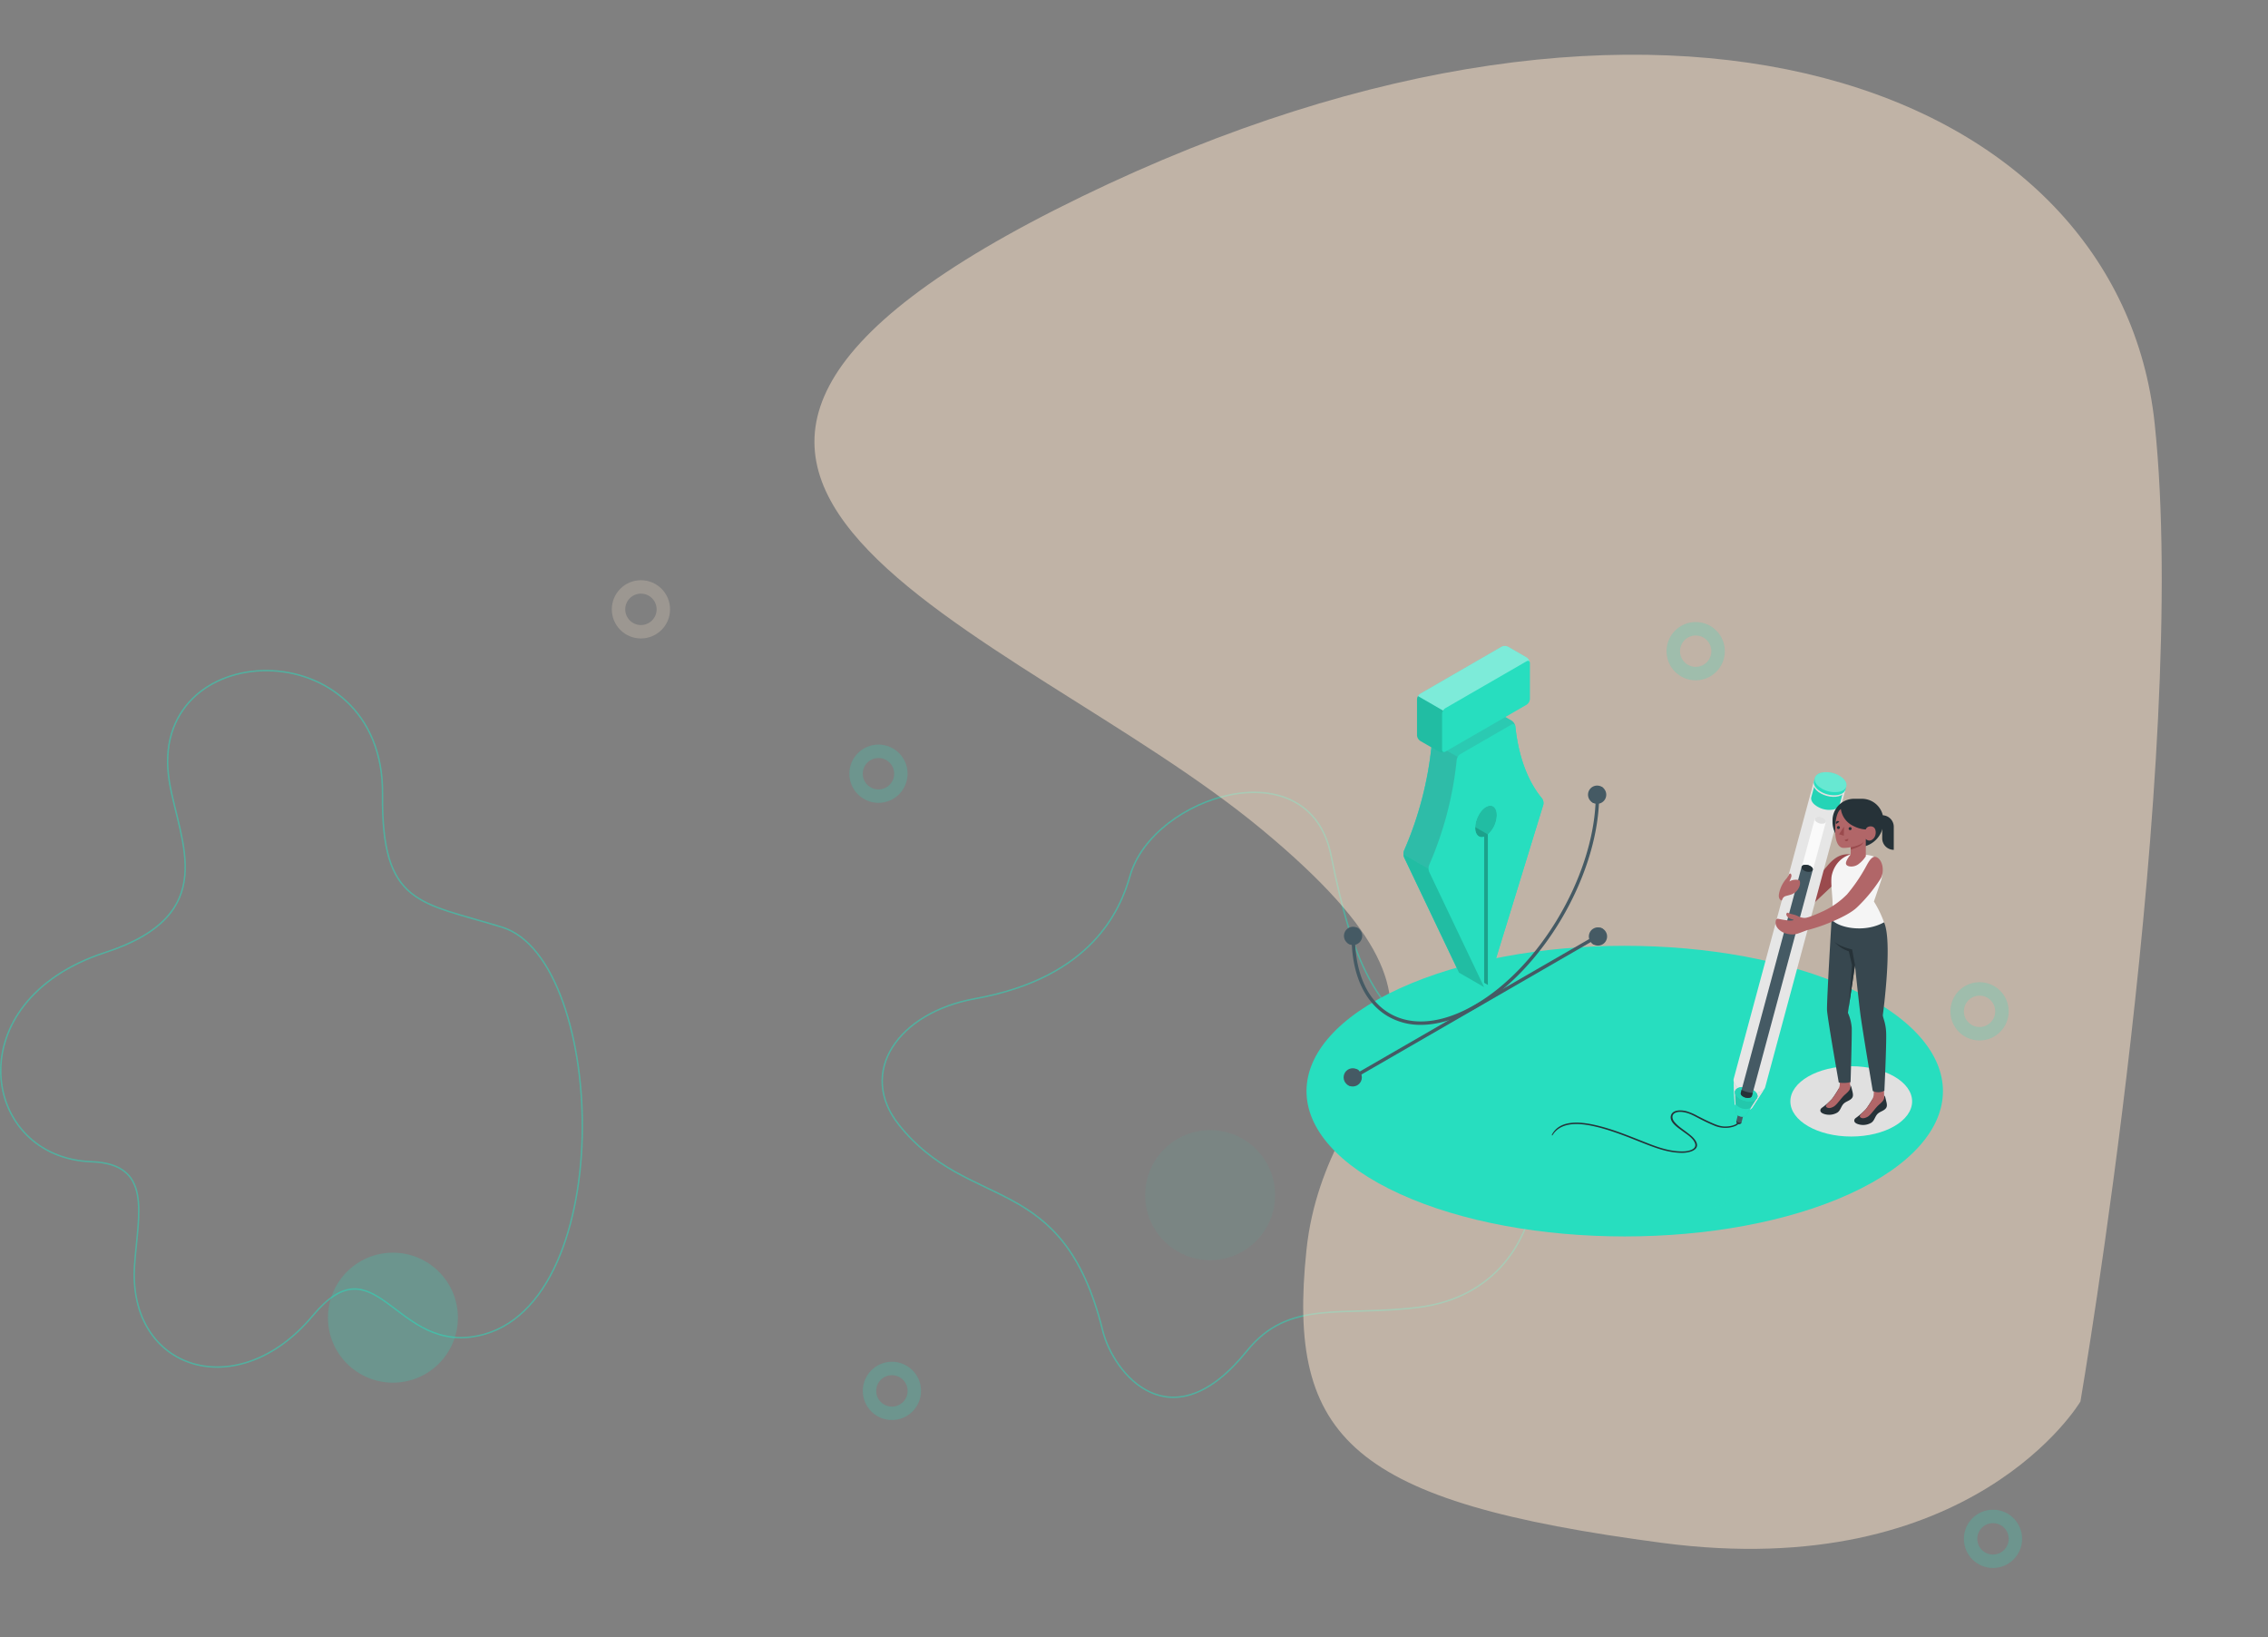 <svg xmlns="http://www.w3.org/2000/svg" width="1518.081" height="1095.495" viewBox="0 0 1518.081 1095.495">
  <rect x="0" y="0" width="1518.081" height="1095.495" fill="#808080" stroke="none"/>
  <g id="Group_359" data-name="Group 359" transform="translate(101.503 231.257)">
    <path id="Path_27" data-name="Path 27" d="M687.55,157.332c14.734,73.168,31.612,115.05,86.559,132.009,71.255,21.993,71.961,157.407-27.338,170.228-51.922,6.7-87.251-5.861-115.62,29.346-50.592,62.8-89.313,15.345-96.5-13.744C508.055,367.625,445.333,396.794,398.174,337.4c-27.772-34.963-.611-74.959,51.067-84.266,78.921-14.2,97.467-60.239,103.776-82.326C568.253,117.485,672.816,84.15,687.55,157.332Z" transform="translate(101.908 183.912)" fill="none" stroke="#27debf" stroke-miterlimit="10" stroke-width="1" opacity="0.5"/>
    <path id="Path_6" data-name="Path 6" d="M412.18,167.979c-.76,74.633,25.1,72.015,80.033,88.974,71.255,21.993,78.609,261.373-20.69,274.194-51.922,6.7-64.607-63.956-106.028-14.246-50.2,60.239-124.14,36.5-119.283-33.823,2.374-34.407,12.441-67.728-28.939-69.207-73.819-2.632-90.833-107.493,9.158-139.96,78.351-25.439,49.751-74.077,43.076-114.3C253.226,61.584,413.319,56.5,412.18,167.979Z" transform="translate(-257.639 132.265)" fill="none" stroke="#27debf" stroke-miterlimit="10" stroke-width="1" opacity="0.5"/>
    <path id="Path_1" data-name="Path 1" d="M42.6,180.78s84.5-113.7,288.192-64.659,242.555,95.112,216.151,219.587-150.88,128.248,0,282.9,482.815,286.672,75.44,433.779-697.819,0-697.819-226.32S42.6,180.78,42.6,180.78Z" transform="matrix(-0.995, 0.105, -0.105, -0.995, 1352.405, 882.02)" fill="#ffe7cc" opacity="0.5"/>
    <g id="_2905211" data-name="2905211" transform="translate(742.313 171.05)">
      <g id="Floor" transform="translate(30.688 230.609)">
        <path id="Floor_11_" d="M93.077,408.984c83.177,37.975,218.041,37.975,301.227,0s83.177-99.55,0-137.525-218.051-37.975-301.227,0S9.891,371.009,93.077,408.984Z" transform="translate(-30.688 -242.978)" fill="#27debf"/>
      </g>
      <g id="Shadow" transform="translate(354.554 311.186)">
        <ellipse id="XMLID_1972_" cx="40.75" cy="23.523" rx="40.75" ry="23.523" fill="#e0e0e0"/>
      </g>
      <g id="Pen_tool" transform="translate(55.537 29.95)">
        <g id="XMLID_1661_">
          <g id="XMLID_647_" transform="translate(40.051)">
            <g id="XMLID_1026_" transform="translate(0 42.549)">
              <path id="XMLID_1034_" d="M145.62,135.6c-3.988,2.308-7.239,8.495-7.239,13.824,0,4.744,2.588,7.2,5.966,6.051v100.7l-36.7-77.011a6.511,6.511,0,0,1-.076-4.7,235.013,235.013,0,0,0,18.44-70.392,5.629,5.629,0,0,1,2.461-3.87l34.284-19.8a1.545,1.545,0,0,1,2.495,1.281c2.3,21.444,8.868,37.356,17.761,48.057a5.265,5.265,0,0,1,.942,4.421c-5.16,16.768-34.895,113.476-37.059,120.536V154a18,18,0,0,0,5.966-12.933C152.85,135.725,149.617,133.289,145.62,135.6Z" transform="translate(-107.167 -80.09)" fill="#27debf"/>
            </g>
            <path id="XMLID_1035_" d="M200.745,143.813,163.687,264.349l-2.529-1.468v2.936l-16.811-9.691-36.7-77.011a6.511,6.511,0,0,1-.076-4.7,235.013,235.013,0,0,0,18.44-70.392,5.629,5.629,0,0,1,2.461-3.87l34.284-19.8a4.943,4.943,0,0,1,4.472,0l12.322,7.111a5.684,5.684,0,0,1,2.495,3.861c2.3,21.453,8.868,37.364,17.761,48.065A5.242,5.242,0,0,1,200.745,143.813Z" transform="translate(-107.166 -37.5)" fill="#27debf"/>
            <path id="XMLID_1046_" d="M178.22,162.23a17.972,17.972,0,0,1-5.966,12.933v100.7l-2.529-1.468V176.631c-3.394,1.154-5.966-1.29-5.966-6.034,0-5.329,3.233-11.524,7.239-13.832C174.987,154.457,178.22,156.909,178.22,162.23Z" transform="translate(-115.734 -49.018)" opacity="0.15"/>
            <g id="XMLID_871_" transform="translate(16.799 52.248)">
              <path id="XMLID_1041_" d="M203.742,145.585,166.684,266.121v-100.7a17.957,17.957,0,0,0,5.966-12.933c0-5.321-3.233-7.773-7.222-5.465s-7.239,8.495-7.239,13.832c0,4.744,2.571,7.2,5.966,6.034v100.7l-36.711-76.994a6.467,6.467,0,0,1-.076-4.7,235.01,235.01,0,0,0,18.449-70.4,5.63,5.63,0,0,1,2.461-3.87l34.275-19.789a1.538,1.538,0,0,1,2.486,1.281c2.3,21.453,8.868,37.364,17.761,48.065A5.217,5.217,0,0,1,203.742,145.585Z" transform="translate(-126.963 -91.52)" fill="#27debf"/>
            </g>
            <path id="XMLID_1037_" d="M143.507,115.7a4.949,4.949,0,0,0-.7,1.977,234.758,234.758,0,0,1-18.449,70.4,6.215,6.215,0,0,0-.39,2.571l-16.794-9.7a6.319,6.319,0,0,1,.39-2.588,234.51,234.51,0,0,0,18.44-70.392,4.919,4.919,0,0,1,.7-1.986Z" transform="translate(-107.167 -41.461)" fill="#455a64" opacity="0.25"/>
            <path id="XMLID_1040_" d="M185.471,90.971a1.493,1.493,0,0,0-2.419-.916l-34.284,19.8A5.087,5.087,0,0,0,147,111.745l-16.794-9.708a5.319,5.319,0,0,1,1.757-1.884l34.284-19.8a4.979,4.979,0,0,1,4.489,0l12.313,7.111A5.72,5.72,0,0,1,185.471,90.971Z" transform="translate(-110.655 -37.5)" fill="#455a64" opacity="0.15"/>
            <g id="XMLID_905_" transform="translate(9.058)">
              <path id="XMLID_874_" d="M120.09,61.861l54.3-31.356a4.944,4.944,0,0,1,4.472,0l12.322,7.12a4.946,4.946,0,0,1,2.24,3.878V65.425a4.946,4.946,0,0,1-2.24,3.878l-54.3,31.356a4.944,4.944,0,0,1-4.472,0l-12.322-7.12a4.946,4.946,0,0,1-2.24-3.878V65.739A4.946,4.946,0,0,1,120.09,61.861Z" transform="translate(-117.842 -29.953)" fill="#27debf"/>
              <path id="XMLID_1038_" d="M193.526,41.135c-.153-1.154-1.095-1.578-2.223-.933L137.009,71.549a4.42,4.42,0,0,0-1.578,1.672l-16.811-9.7a4.592,4.592,0,0,1,1.6-1.672l54.294-31.364a4.944,4.944,0,0,1,4.472,0L191.3,37.6A5.07,5.07,0,0,1,193.526,41.135Z" transform="translate(-117.958 -29.95)" fill="#fff" opacity="0.4"/>
              <path id="XMLID_1042_" d="M136.526,106.815c-.017.008-.034.008-.051.017-.042.008-.085.034-.136.042a.433.433,0,0,1-.144.059.712.712,0,0,1-.221.059c-.085.017-.178.042-.272.059-.051.008-.11.017-.187.034-.127.017-.255.042-.382.051a4.731,4.731,0,0,1-2.732-.509L120.08,99.517a4.946,4.946,0,0,1-2.24-3.878V71.708a4.5,4.5,0,0,1,.653-2.2l16.811,9.7a4.454,4.454,0,0,0-.662,2.2v23.931c0,1.01.509,1.6,1.239,1.6a1.125,1.125,0,0,0,.323-.042A1.213,1.213,0,0,0,136.526,106.815Z" transform="translate(-117.84 -35.939)" opacity="0.15"/>
            </g>
            <path id="XMLID_1039_" d="M161.16,283.145l-16.811-9.691-36.694-77a5.778,5.778,0,0,1-.475-2.122l16.794,9.7a5.733,5.733,0,0,0,.475,2.13Z" transform="translate(-107.169 -54.836)" opacity="0.15"/>
            <path id="XMLID_1045_" d="M172.255,177.726v100.7l-2.529-1.468V179.195c-3.394,1.154-5.966-1.29-5.966-6.034,0-.11,0-.221.008-.331Z" transform="translate(-115.734 -51.581)" opacity="0.15"/>
          </g>
          <g id="XMLID_216_" transform="translate(0 93.44)">
            <path id="XMLID_480_" d="M234.549,143.934c0-2.733-1.918-3.844-4.285-2.478a9.475,9.475,0,0,0-4.285,7.425c0,2.215,1.264,3.335,3,2.97-2.419,50.585-37.822,110.2-81.016,135.132-21.461,12.39-41.582,14.426-56.653,5.728-14.231-8.215-22.42-25.127-23.286-47.861a9.594,9.594,0,0,0,3.063-6.492c0-2.733-1.918-3.844-4.285-2.478a9.475,9.475,0,0,0-4.285,7.425c0,2.334,1.4,3.471,3.284,2.9,1.154,22.9,9.708,40,24.372,48.472a43.131,43.131,0,0,0,21.86,5.626c11.4,0,24.016-3.81,37.076-11.346,44.187-25.509,80.337-86.8,82.213-138.374A9.675,9.675,0,0,0,234.549,143.934Z" transform="translate(-60.356 -140.183)" fill="#455a64"/>
            <path id="XMLID_406_" d="M230.262,252.916a9.6,9.6,0,0,0-4.116,6.017L70.86,348.588c-.552-1.68-2.155-2.206-4.065-1.1a9.476,9.476,0,0,0-4.285,7.425c0,2.733,1.918,3.844,4.285,2.478a9.627,9.627,0,0,0,4.167-6.22l155.185-89.6c.5,1.8,2.147,2.393,4.116,1.256a9.475,9.475,0,0,0,4.285-7.425C234.548,252.661,232.63,251.549,230.262,252.916Z" transform="translate(-60.355 -157.057)" fill="#455a64"/>
            <path id="XMLID_23_" d="M72.443,257.5a6.1,6.1,0,1,1-6.1-6.1A6.1,6.1,0,0,1,72.443,257.5Z" transform="translate(-60.011 -156.916)" fill="#455a64"/>
            <circle id="XMLID_219_" cx="6.101" cy="6.101" r="6.101" transform="translate(0 189.154)" fill="#455a64"/>
            <path id="XMLID_220_" d="M265.6,257.961a6.1,6.1,0,1,1-6.1-6.1A6.1,6.1,0,0,1,265.6,257.961Z" transform="translate(-89.254 -156.986)" fill="#455a64"/>
            <path id="XMLID_217_" d="M264.943,146.161a6.1,6.1,0,1,1-6.1-6.1A6.1,6.1,0,0,1,264.943,146.161Z" transform="translate(-89.154 -140.06)" fill="#455a64"/>
          </g>
        </g>
      </g>
      <g id="Character" transform="translate(194.893 114.377)">
        <g id="Character_4_">
          <g id="XMLID_1426_" transform="translate(0 226.372)">
            <path id="XMLID_2608_" d="M285.934,380.042c-1.256,2.775-5.864,3.42-8.537,3.5-4.073.136-7.824-1.7-11.439-3.344-2.546-1.154-5.015-2.478-7.527-3.717a35.955,35.955,0,0,0-7.731-3.267c-3.25-.73-8.961-1.086-10.09,3.047-1.222,4.464,4.9,8.214,7.79,10.361,2.809,2.088,6.848,4.506,8.257,7.918,1.714,4.15-3.921,5.457-6.891,5.618-8.435.45-16.726-2.317-24.482-5.338-11.125-4.336-22.2-9.089-33.842-11.9-9.734-2.351-24.89-4.684-30.516,6.152-.11.212.238.619.382.373,6.1-10.014,20.07-7.943,29.684-5.618,11.77,2.843,22.938,7.68,34.19,12.042,7.527,2.911,15.428,5.448,23.583,5.3,3.725-.068,11.244-1.646,8.919-7.052-1.205-2.809-4.073-4.888-6.415-6.687-2.885-2.215-6.152-4.26-8.427-7.154-1.451-1.841-1.909-4.532.569-5.821,2.113-1.095,5.032-.721,7.247-.178,3.394.832,6.611,2.792,9.717,4.362,2.868,1.443,5.754,2.834,8.724,4.065a18.977,18.977,0,0,0,10.608,1.587c2.452-.407,6.1-1.3,7.111-3.9.2-.518-.67-.832-.883-.356Z" transform="translate(-160.905 -372.766)" fill="#263238"/>
          </g>
          <g id="XMLID_2700_" transform="translate(121.633)">
            <g id="XMLID_967_" transform="translate(43.695 54.969)">
              <path id="XMLID_981_" d="M374.62,178.775c-4.345,5.193-11.516,12.2-15.589,17.312a14.836,14.836,0,0,0-3.3,9.437c.034,2.546.73,4.667,3.216,3.581,1.8-.781,2.936-1.714,5.558-4.3,2.359-2.325,13.764-13.018,13.764-13.018s2.139-13.136,5.66-14.206,6.526-6.7,6.526-6.7C384.71,170.305,380.127,172.189,374.62,178.775Z" transform="translate(-355.728 -170.784)" fill="#9a4a4d"/>
            </g>
            <g id="XMLID_648_">
              <path id="XMLID_883_" d="M304.367,311.673c.008-.034.025-.068.034-.1L357.8,113.54c.008-.008.008-.008.008-.017l.017-.051c.017-.042.026-.093.051-.144a3,3,0,0,1,.382-.8,4.692,4.692,0,0,1,.611-.772,6.867,6.867,0,0,1,3.182-1.68A17.048,17.048,0,0,1,376.94,114.1a6.138,6.138,0,0,1,2.045,4.073,3.579,3.579,0,0,1-.127,1.052L325.973,315.339l-.552,2.054h-.008v.008c-.4,1.536-1.85,2.783-4.2,3.428-4.769,1.256-11.448-.543-14.91-4.022C304.562,315.067,303.943,313.226,304.367,311.673Z" transform="translate(-304.238 -106.564)" fill="#e6e6e6"/>
              <g id="XMLID_740_" transform="translate(0.044 3.78)">
                <g id="XMLID_877_" transform="translate(1.829 223.549)">
                  <path id="XMLID_882_" d="M306.492,379.882h0l1.341-5.321h0a.875.875,0,0,1,.7-.6,2.836,2.836,0,0,1,2.453.662.889.889,0,0,1,.314.849h0l-1.324,5.312h0a1.856,1.856,0,0,1-.458.772,1.8,1.8,0,0,1-2.554-.009A1.768,1.768,0,0,1,306.492,379.882Z" transform="translate(-306.445 -373.894)" fill="#455a64"/>
                  <path id="XMLID_881_" d="M306.45,381.3v-.017c.009-.1.017-.212.034-.314.008-.008,0-.017.008-.017.39,1.095,2.529,1.807,3.445,1.01a.36.36,0,0,1-.034.1.852.852,0,0,1-.034.093,1.529,1.529,0,0,1-.339.475,1.8,1.8,0,0,1-2.554-.017A1.691,1.691,0,0,1,306.45,381.3Z" transform="translate(-306.445 -374.963)" fill="#263238"/>
                </g>
                <path id="XMLID_876_" d="M306.114,366.451a9.719,9.719,0,0,0,8.5,2.3,3.52,3.52,0,0,0,2.147-1.366l7.892-12.228a6.632,6.632,0,0,1-3.454,1.994,17.086,17.086,0,0,1-14.91-4.022,6.5,6.5,0,0,1-2-3.6l.645,14.52c0,.093.009.2.017.289A3.671,3.671,0,0,0,306.114,366.451Z" transform="translate(-304.29 -146.656)" fill="#e0e0e0"/>
                <path id="XMLID_875_" d="M306.8,360.792a12.115,12.115,0,0,0,10.557,2.851,3.816,3.816,0,0,0,2.979-2.427c.322-1.1-.085-2.4-1.332-3.657a12.02,12.02,0,0,0-10.54-2.86c-1.7.45-2.733,1.349-3.013,2.461A3.811,3.811,0,0,0,306.8,360.792Z" transform="translate(-304.452 -147.396)" opacity="0.1"/>
                <g id="XMLID_750_" transform="translate(0 202.874)">
                  <g id="XMLID_838_">
                    <path id="XMLID_870_" d="M306.114,366.451a9.719,9.719,0,0,0,8.5,2.3,3.52,3.52,0,0,0,2.147-1.366l7.892-12.228a6.632,6.632,0,0,1-3.454,1.994,17.086,17.086,0,0,1-14.91-4.022,6.5,6.5,0,0,1-2-3.6l.645,14.52c0,.093.009.2.017.289A3.671,3.671,0,0,0,306.114,366.451Z" transform="translate(-304.29 -349.53)" fill="#e0e0e0"/>
                    <path id="XMLID_869_" d="M306,371.445h-.017l-.594-13.247a2.507,2.507,0,0,1-.017-.356c0-1.4,1.078-2.588,3.1-3.123a12.044,12.044,0,0,1,10.514,2.843c1.417,1.426,1.765,2.928,1.171,4.124a.765.765,0,0,0-.042.076l-.2.305-7.264,11.244h-.008a2,2,0,0,1-1.214.781,5.475,5.475,0,0,1-4.786-1.3A1.943,1.943,0,0,1,306,371.445Z" transform="translate(-304.453 -350.273)" fill="#27debf"/>
                    <path id="XMLID_862_" d="M306,371.445h-.017l-.594-13.247a2.507,2.507,0,0,1-.017-.356c0-1.4,1.078-2.588,3.1-3.123a12.044,12.044,0,0,1,10.514,2.843c1.417,1.426,1.765,2.928,1.171,4.124a.765.765,0,0,0-.042.076l-.2.305-7.264,11.244h-.008a2,2,0,0,1-1.214.781,5.475,5.475,0,0,1-4.786-1.3A1.943,1.943,0,0,1,306,371.445Z" transform="translate(-304.453 -350.273)" opacity="0.1"/>
                    <path id="XMLID_841_" d="M306.8,360.792a12.115,12.115,0,0,0,10.557,2.851,3.816,3.816,0,0,0,2.979-2.427c.322-1.1-.085-2.4-1.332-3.657a12.02,12.02,0,0,0-10.54-2.86c-1.7.45-2.733,1.349-3.013,2.461A3.811,3.811,0,0,0,306.8,360.792Z" transform="translate(-304.452 -350.27)" fill="#27debf"/>
                    <path id="XMLID_840_" d="M306.8,360.792a12.115,12.115,0,0,0,10.557,2.851,3.816,3.816,0,0,0,2.979-2.427c.322-1.1-.085-2.4-1.332-3.657a12.02,12.02,0,0,0-10.54-2.86c-1.7.45-2.733,1.349-3.013,2.461A3.811,3.811,0,0,0,306.8,360.792Z" transform="translate(-304.452 -350.27)" fill="#27debf"/>
                    <path id="XMLID_839_" d="M305.444,357.263a3.461,3.461,0,0,1,2.283-2.223,17.816,17.816,0,0,0,11.83,3.259,3.378,3.378,0,0,1,.781,3.021c-.289,1.086-1.307,1.969-2.979,2.427A12.089,12.089,0,0,1,306.8,360.9,3.851,3.851,0,0,1,305.444,357.263Z" transform="translate(-304.451 -350.364)" opacity="0.05"/>
                  </g>
                  <g id="XMLID_834_" transform="translate(1.247 14.689)">
                    <path id="XMLID_835_" d="M306.7,374.673a5.488,5.488,0,0,0,4.795,1.29,2.007,2.007,0,0,0,1.205-.781h.017l3.5-5.431a3.414,3.414,0,0,1-1.757,1,8.811,8.811,0,0,1-7.68-2.062,3.28,3.28,0,0,1-1.027-1.85l.289,6.492h.017A1.858,1.858,0,0,0,306.7,374.673Z" transform="translate(-305.76 -366.84)" fill="#27debf"/>
                  </g>
                </g>
                <g id="XMLID_743_" transform="translate(45.663 26.012)">
                  <path id="XMLID_749_" d="M366.815,142.485a1.909,1.909,0,0,1,1.5-1.23,6.025,6.025,0,0,1,5.261,1.426,1.9,1.9,0,0,1,.679,1.824h0l-8.7,32.128a2.031,2.031,0,0,0-.713-1.621,6.068,6.068,0,0,0-5.3-1.434,1.986,1.986,0,0,0-1.451,1.086Z" transform="translate(-358.1 -141.115)" fill="#fafafa"/>
                  <path id="XMLID_744_" d="M369.041,144.3a6.049,6.049,0,0,0,5.27,1.426,1.908,1.908,0,0,0,1.485-1.213,1.865,1.865,0,0,0-.67-1.824,5.982,5.982,0,0,0-5.261-1.426,1.882,1.882,0,0,0-1.5,1.23A1.921,1.921,0,0,0,369.041,144.3Z" transform="translate(-359.647 -141.116)" fill="#e0e0e0"/>
                </g>
                <path id="XMLID_742_" d="M365.536,123.554h0l.025-.093c.008-.042.025-.093.034-.136l2.5-9.233c.025-.1.051-.2.076-.3l.017-.068h.008c.45-1.3,1.714-2.368,3.742-2.9a15.337,15.337,0,0,1,13.391,3.624c1.57,1.578,2.113,3.233,1.723,4.642h0l-2.537,9.394c-.009.025-.009.042-.017.068l-.017.076h0c-.416,1.349-1.706,2.452-3.785,3a15.337,15.337,0,0,1-13.391-3.624C365.8,126.5,365.239,124.912,365.536,123.554Z" transform="translate(-313.551 -110.463)" fill="#27debf"/>
                <path id="XMLID_741_" d="M365.536,123.554h0l.025-.093c.008-.042.025-.093.034-.136l2.5-9.233c.025-.1.051-.2.076-.3l.017-.068h.008c.45-1.3,1.714-2.368,3.742-2.9a15.337,15.337,0,0,1,13.391,3.624c1.57,1.578,2.113,3.233,1.723,4.642h0l-2.537,9.394c-.009.025-.009.042-.017.068l-.017.076h0c-.416,1.349-1.706,2.452-3.785,3a15.337,15.337,0,0,1-13.391-3.624C365.8,126.5,365.239,124.912,365.536,123.554Z" transform="translate(-313.551 -110.463)" opacity="0.05"/>
              </g>
              <path id="XMLID_739_" d="M309.942,331.729l3.624-13.391,37.059-137.678a.041.041,0,0,1,.017-.051l.076-.288a2.006,2.006,0,0,1,1.451-1.086,6.087,6.087,0,0,1,5.3,1.434,2.02,2.02,0,0,1,.713,1.621.012.012,0,0,1,0,.017l-.1.365L321.008,320.341l-3.615,13.408a1.909,1.909,0,0,1-1.485,1.214,6.044,6.044,0,0,1-4.014-.543c-.178-.085-.331-.178-.492-.272a4.2,4.2,0,0,1-.764-.6A1.939,1.939,0,0,1,309.942,331.729Z" transform="translate(-305.095 -117.074)" fill="#455a64"/>
              <path id="XMLID_735_" d="M358.641,182.282a6.05,6.05,0,0,0,5.27,1.426,1.908,1.908,0,0,0,1.485-1.214,1.865,1.865,0,0,0-.67-1.824,5.989,5.989,0,0,0-5.261-1.426,1.882,1.882,0,0,0-1.5,1.23A1.9,1.9,0,0,0,358.641,182.282Z" transform="translate(-312.365 -117.074)" fill="#263238"/>
              <path id="XMLID_716_" d="M309.942,358.6l.552-2.028a18.572,18.572,0,0,0,7.451,2.011l-.552,2.037a1.908,1.908,0,0,1-1.485,1.213,6.043,6.043,0,0,1-4.014-.543,4.6,4.6,0,0,1-1.256-.874A1.939,1.939,0,0,1,309.942,358.6Z" transform="translate(-305.095 -143.942)" fill="#263238"/>
              <path id="XMLID_714_" d="M369.245,118.7c3.462,3.479,10.141,5.278,14.91,4.022,2.351-.636,3.8-1.884,4.2-3.428.458-1.553-.127-3.394-1.884-5.168-3.445-3.5-10.124-5.3-14.885-4.039-2.393.636-3.861,1.909-4.26,3.479C366.9,115.129,367.522,116.97,369.245,118.7Z" transform="translate(-313.77 -106.565)" fill="#e0e0e0"/>
              <path id="XMLID_709_" d="M369.584,117.1c3.462,3.479,10.141,5.278,14.91,4.022,2.351-.636,3.8-1.884,4.2-3.428l.025-.068.569-2.054c.009-.051.017-.076.025-.119.025-.11.042-.212.059-.331a2.674,2.674,0,0,0,.034-.45c0-.093,0-.187-.009-.289a.054.054,0,0,0,0-.051c-.008-.085-.017-.187-.034-.289a4.581,4.581,0,0,0-.356-1.264c-.051-.119-.11-.246-.17-.356a.716.716,0,0,0-.093-.178,1.8,1.8,0,0,0-.178-.305,7.605,7.605,0,0,0-1.205-1.5,17.036,17.036,0,0,0-14.876-4.031A6.906,6.906,0,0,0,369.3,108.1l-.017.017a4.1,4.1,0,0,0-.314.356l-.263.365c-.051.076-.093.161-.136.238l-.085.144a2.039,2.039,0,0,0-.127.314l-.025.068c-.034.1-.076.2-.1.314l-.492,1.791a1.188,1.188,0,0,0-.076.246C367.242,113.528,367.861,115.37,369.584,117.1Z" transform="translate(-313.821 -106.009)" fill="#27debf"/>
              <path id="XMLID_685_" d="M370.274,115.043a17.094,17.094,0,0,0,14.9,4.022c2.351-.636,3.8-1.884,4.2-3.42.458-1.553-.127-3.394-1.884-5.168-3.445-3.5-10.115-5.3-14.885-4.039-2.393.636-3.853,1.909-4.26,3.479C367.932,111.462,368.551,113.312,370.274,115.043Z" transform="translate(-313.925 -106.013)" fill="#fff" opacity="0.3"/>
            </g>
            <g id="XMLID_887_" transform="translate(58.112 17.839)">
              <g id="XMLID_888_">
                <g id="XMLID_889_">
                  <g id="XMLID_944_" transform="translate(8.14)">
                    <path id="XMLID_945_" d="M399.341,159.464h0a17.049,17.049,0,0,0,17.048-17.049v-.942a14.443,14.443,0,0,0-14.443-14.443h-5.193a14.443,14.443,0,0,0-14.443,14.443v.942A17.029,17.029,0,0,0,399.341,159.464Z" transform="translate(-382.31 -127.03)" fill="#263238"/>
                  </g>
                  <path id="XMLID_943_" d="M429.239,163.163h0a7.736,7.736,0,0,1-7.739-7.739V140.03h0a7.736,7.736,0,0,1,7.739,7.739Z" transform="translate(-380.103 -128.998)" fill="#263238"/>
                  <g id="XMLID_940_" transform="translate(0 191.884)">
                    <path id="XMLID_941_" d="M380.349,362.306a45.391,45.391,0,0,1-6.5,5.66,2.777,2.777,0,0,0-.9.933c-.306.636-.781,2.215,2.122,3.233a10.83,10.83,0,0,0,8.97-.857c2.385-1.494,2.495-4.608,4.752-6.382,1.672-1.315,3.759-1.655,5.109-3.369.942-1.2.7-2.783.2-4.752-.535-2.147-.781-3.776-1.494-3.615l.119.993c-.891,1.417-5.491,1.833-7.536.857C385.186,355,381.638,360.889,380.349,362.306Z" transform="translate(-372.718 -353.147)" fill="#263238"/>
                  </g>
                  <g id="XMLID_938_" transform="translate(3.713 185.726)">
                    <path id="XMLID_939_" d="M378.991,363.219V363.2c.687-.636,1.366-1.29,2.02-1.994a56.18,56.18,0,0,0,3.759-5.533,8.446,8.446,0,0,0,1.6-4.048c.051-1.9-.136-5.287-.136-5.287l6.814-.45.331,7.154h0c.178,1.621-1.163,3.063-3.539,5.1s-5.389,6.814-7.536,8.011-3.683,1.154-4.6.543C376.776,366.061,376.683,365.578,378.991,363.219Z" transform="translate(-377.093 -345.89)" fill="#b16668"/>
                  </g>
                  <g id="XMLID_936_" transform="translate(22.7 198.699)">
                    <path id="XMLID_937_" d="M407.1,370.336a45.388,45.388,0,0,1-6.5,5.66,2.778,2.778,0,0,0-.9.933c-.305.636-.781,2.215,2.122,3.233a10.83,10.83,0,0,0,8.97-.857c2.385-1.494,2.495-4.608,4.752-6.382,1.672-1.315,3.759-1.655,5.109-3.369.942-1.2.7-2.783.2-4.752-.535-2.147-.781-3.776-1.494-3.615l.119.993c-.891,1.417-5.49,1.833-7.536.857C411.927,363.03,408.388,368.919,407.1,370.336Z" transform="translate(-399.468 -361.177)" fill="#263238"/>
                  </g>
                  <g id="XMLID_934_" transform="translate(26.407 193.066)">
                    <path id="XMLID_935_" d="M405.74,371.342v-.017c.687-.636,1.366-1.29,2.02-1.994a56.177,56.177,0,0,0,3.759-5.533,9.6,9.6,0,0,0,1.6-4.116c.119-1.672.034-5.143.034-5.143l6.814.034.17,6.594h0c.178,1.621-1.163,3.055-3.539,5.1s-5.389,6.814-7.536,8.011-3.683,1.154-4.6.543C403.517,374.185,403.424,373.7,405.74,371.342Z" transform="translate(-403.836 -354.54)" fill="#b16668"/>
                  </g>
                  <g id="XMLID_932_" transform="translate(4.459 80.711)">
                    <path id="XMLID_933_" d="M416.124,224.083c5.94,12.975-.815,62.169-.815,62.169.178,2.1,2.037,5.38,2.249,11.813.28,8.257-1.188,38.739-1.188,38.739a8.616,8.616,0,0,1-7.773.153s-7.035-41.386-8.41-52.266c-1.2-9.5-3.5-31.831-3.5-31.831l-4.727,31.78a30.715,30.715,0,0,1,2.554,10.1c.17,6.432-.781,36.278-.781,36.278a18.009,18.009,0,0,1-7.9.272s-7.154-40.394-7.833-48.1c-.4-4.6,3.038-61.049,3.038-61.049Z" transform="translate(-377.972 -222.14)" fill="#37474f"/>
                  </g>
                  <g id="XMLID_908_" transform="translate(9.396 95.646)">
                    <path id="XMLID_931_" d="M397.58,255.516l-1.926-10.608s-8.155-1.689-11.864-5.168a21.058,21.058,0,0,0,9.649,6.407l2.164,9.275-2.138,27.732Z" transform="translate(-383.79 -239.74)" fill="#263238"/>
                  </g>
                  <g id="XMLID_906_" transform="translate(7.333 37.237)">
                    <path id="XMLID_907_" d="M405.044,171.207h0c5.21.721,8.011,1.867,9.691,6.772a19.063,19.063,0,0,1-.305,11.125l-4.557,13.315a71.352,71.352,0,0,1,6.763,13.917c-13.315,7.434-31.067,3.479-35.073-1.943-.17-1.154.908-6.712.585-12.619-.348-6.3-1.358-13.518-.365-17.4,1.833-7.222,6.874-11.931,12.551-13.459Z" transform="translate(-381.359 -170.91)" fill="#f5f5f5"/>
                  </g>
                  <g id="XMLID_903_" transform="translate(9.908 6.891)">
                    <path id="XMLID_904_" d="M388.218,135.15c-1.8,1.061-4.022,5.592-3.81,15.088.187,8.045,2.792,10.031,4.107,10.608s3.836.221,6.288-.187v4.829s-3.395,3.938-3.182,6.152,4.9,2.741,8.079.577a20.585,20.585,0,0,0,5.211-5.457V155.092a3.083,3.083,0,0,0,4.37.416c2.707-1.8,2.817-6.254,1.239-7.858s-4.973-1.095-5.609,1.12c0,0-3.912.144-9.131-2.724A14.673,14.673,0,0,1,388.218,135.15Z" transform="translate(-384.393 -135.15)" fill="#b16668"/>
                  </g>
                  <g id="XMLID_901_" transform="translate(18.908 18.957)">
                    <path id="XMLID_902_" d="M395,150.371a1.012,1.012,0,1,0,1.061-1A1.029,1.029,0,0,0,395,150.371Z" transform="translate(-394.999 -149.369)" fill="#263238"/>
                  </g>
                  <g id="XMLID_899_" transform="translate(16.287 26.774)">
                    <path id="XMLID_900_" d="M394.261,158.58l-2.351.747a1.209,1.209,0,0,0,1.528.84A1.281,1.281,0,0,0,394.261,158.58Z" transform="translate(-391.91 -158.58)" fill="#9a4a4d"/>
                  </g>
                  <g id="XMLID_897_" transform="translate(10.406 14.872)">
                    <path id="XMLID_898_" d="M385.184,146.537l2.045-1.417a1.193,1.193,0,0,0-1.7-.348A1.3,1.3,0,0,0,385.184,146.537Z" transform="translate(-384.98 -144.556)" fill="#263238"/>
                  </g>
                  <g id="XMLID_895_" transform="translate(11.084 18.226)">
                    <path id="XMLID_896_" d="M385.78,149.511a1.012,1.012,0,1,0,1.061-1A1.029,1.029,0,0,0,385.78,149.511Z" transform="translate(-385.779 -148.508)" fill="#263238"/>
                  </g>
                  <g id="XMLID_892_" transform="translate(12.493 18.644)">
                    <path id="XMLID_893_" d="M390.8,149l-.161,6.093-3.2-.993Z" transform="translate(-387.44 -149)" fill="#9a4a4d"/>
                  </g>
                  <g id="XMLID_890_" transform="translate(20.318 28.428)">
                    <path id="XMLID_891_" d="M396.66,164.5c2.588-.339,7.909-1.867,8.741-3.971a5.456,5.456,0,0,1-1.867,2.682c-1.587,1.366-6.874,2.9-6.874,2.9V164.5Z" transform="translate(-396.66 -160.53)" fill="#9a4a4d"/>
                  </g>
                </g>
              </g>
            </g>
            <g id="XMLID_885_" transform="translate(28.103 56.586)">
              <path id="XMLID_886_" d="M346.736,210.682c1.578.594,3.165.636,5.329,1.655a10.133,10.133,0,0,0,4.659,1.332c2.122.1,8.053-2.427,13.272-4.854a55.059,55.059,0,0,0,15.215-10.888,110.34,110.34,0,0,0,11.728-16.862c1.858-3.182,3.768-7.8,6.7-8.376,5.126.535,7.213,9.47,3.887,14.986a103.467,103.467,0,0,1-15.546,18.848c-3.055,2.962-8.656,6.178-16.675,9.606a108.675,108.675,0,0,1-16.191,5.575c-1.6.416-2.741,1.018-5.754,2.054a13.411,13.411,0,0,1-3.819.95,17.008,17.008,0,0,1-4.854-.518,11.58,11.58,0,0,1-5.312-3,7.187,7.187,0,0,1-1.774-2.86,4.823,4.823,0,0,1,.11-3.327,1.313,1.313,0,0,1,.39-.56,1.624,1.624,0,0,1,1.205-.144,68.947,68.947,0,0,0,7.018,1.12c1.952.076,3.335-.144,3.089-.441s-1.392-.272-2.877-1.1c-1.409-.8-2.325-2.427-1.808-3.182S345.149,210.088,346.736,210.682Z" transform="translate(-337.355 -172.69)" fill="#b16668"/>
            </g>
            <path id="XMLID_884_" d="M347.063,191.313s2.122-1.689,6.152-1.027c1.952.322,1.205,7.7-5.066,9.759-4.082,1.341-4.913.645-6.229,4.005,0,0-2.461-.509-1.867-4.268a21.015,21.015,0,0,1,4.973-10.4c1.8-2.122,1.918-3.912,2.8-3.31,1,.687.39,2.436.39,2.436Z" transform="translate(-309.646 -118.111)" fill="#b16668"/>
          </g>
        </g>
      </g>
    </g>
    <circle id="Ellipse_5" data-name="Ellipse 5" cx="43.5" cy="43.5" r="43.5" transform="translate(118 607)" fill="#27debf" opacity="0.22"/>
    <circle id="Ellipse_12" data-name="Ellipse 12" cx="43.5" cy="43.5" r="43.5" transform="translate(665 525)" fill="#27debf" opacity="0.06"/>
    <g id="Ellipse_6" data-name="Ellipse 6" transform="translate(476 680)" fill="none" stroke="#27debf" stroke-width="9" opacity="0.22">
      <circle cx="19.5" cy="19.5" r="19.5" stroke="none"/>
      <circle cx="19.5" cy="19.5" r="15" fill="none"/>
    </g>
    <g id="Ellipse_10" data-name="Ellipse 10" transform="translate(1023 538)" fill="none" stroke="#27debf" stroke-width="9" opacity="0.22">
      <circle cx="19.5" cy="19.5" r="19.5" stroke="none"/>
      <circle cx="19.5" cy="19.5" r="15" fill="none"/>
    </g>
    <g id="Ellipse_13" data-name="Ellipse 13" transform="translate(1213 779)" fill="none" stroke="#27debf" stroke-width="9" opacity="0.22">
      <circle cx="19.5" cy="19.5" r="19.5" stroke="none"/>
      <circle cx="19.5" cy="19.5" r="15" fill="none"/>
    </g>
    <g id="Ellipse_9" data-name="Ellipse 9" transform="translate(467 267)" fill="none" stroke="#27debf" stroke-width="9" opacity="0.22">
      <circle cx="19.5" cy="19.5" r="19.5" stroke="none"/>
      <circle cx="19.5" cy="19.5" r="15" fill="none"/>
    </g>
    <g id="Ellipse_11" data-name="Ellipse 11" transform="translate(1014 185)" fill="none" stroke="#27debf" stroke-width="9" opacity="0.22">
      <circle cx="19.5" cy="19.5" r="19.5" stroke="none"/>
      <circle cx="19.5" cy="19.5" r="15" fill="none"/>
    </g>
    <g id="Ellipse_14" data-name="Ellipse 14" transform="translate(1204 426)" fill="none" stroke="#27debf" stroke-width="9" opacity="0.22">
      <circle cx="19.5" cy="19.5" r="19.5" stroke="none"/>
      <circle cx="19.5" cy="19.5" r="15" fill="none"/>
    </g>
    <g id="Ellipse_8" data-name="Ellipse 8" transform="translate(308 157)" fill="none" stroke="#ffe7cc" stroke-width="9" opacity="0.22">
      <circle cx="19.5" cy="19.5" r="19.5" stroke="none"/>
      <circle cx="19.5" cy="19.5" r="15" fill="none"/>
    </g>
  </g>
</svg>
